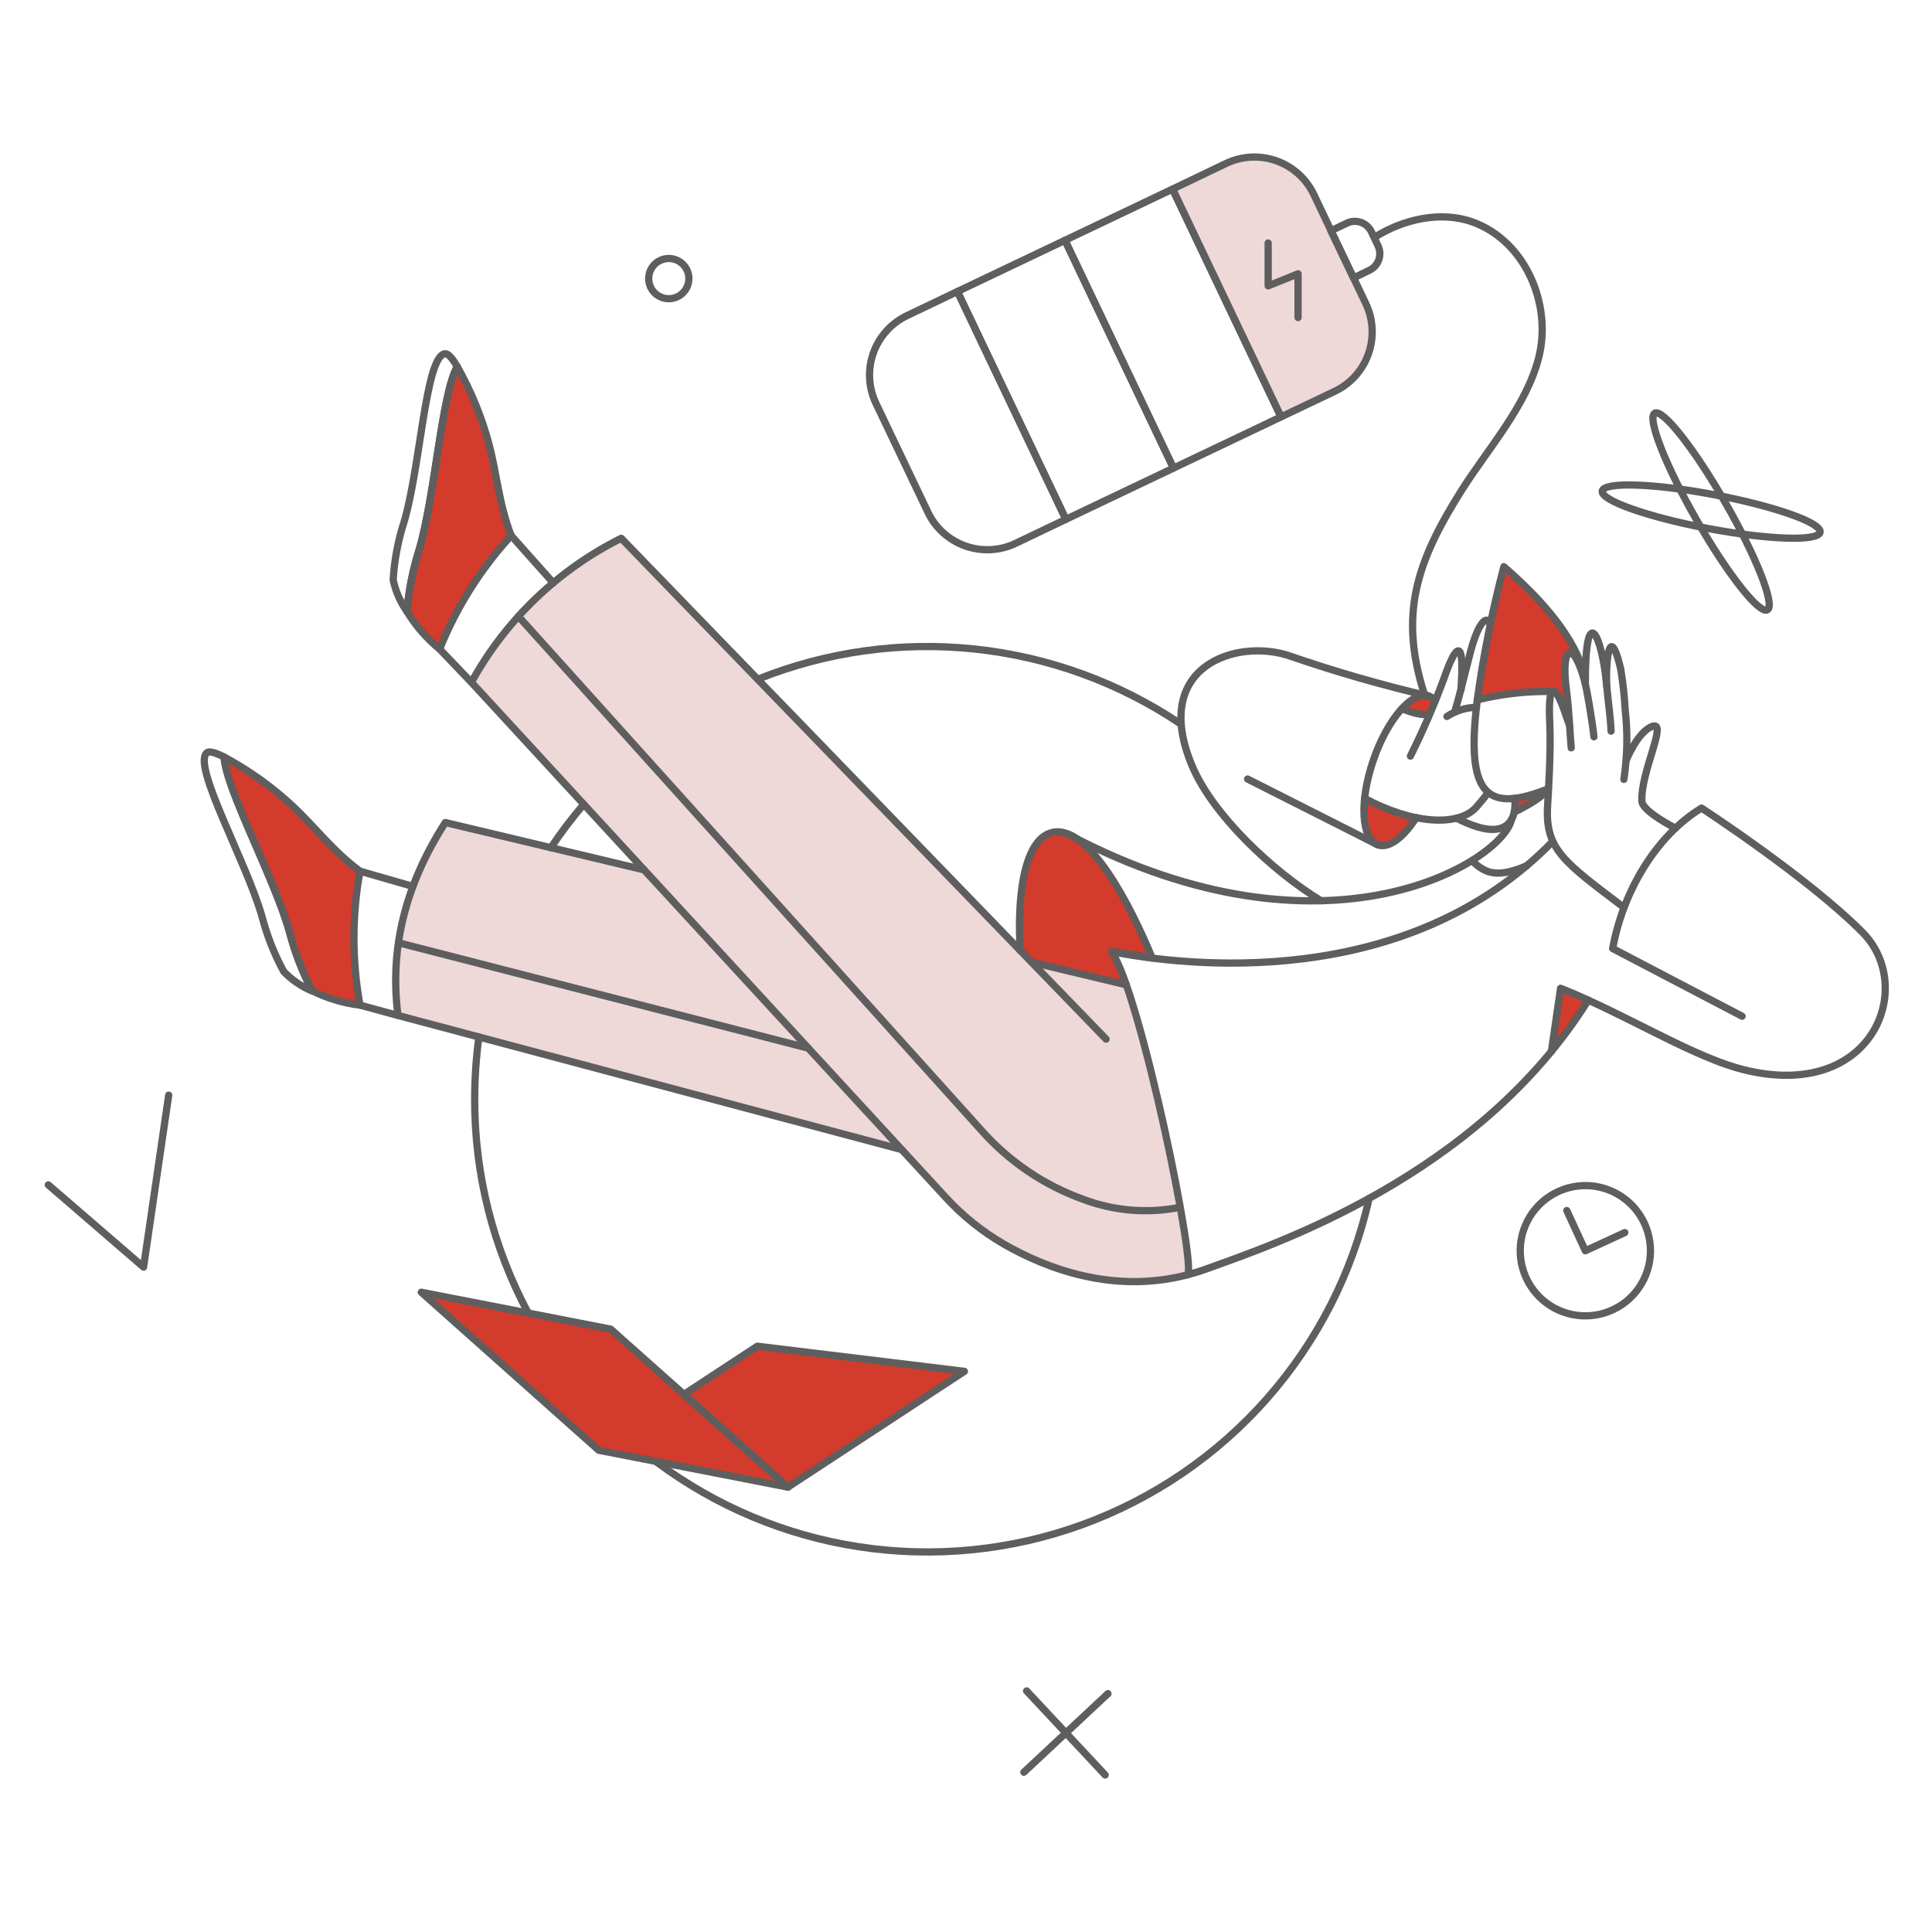 <svg xmlns="http://www.w3.org/2000/svg" fill="none" viewBox="0 0 200 200" stroke-width=".75"><g id="Work-Overworked-employee-01"><g id="color 2"><path id="Vector" fill="#eed8d8" d="M116.612 101.946L106.812 99.609L64.321 55.716C57.751 58.994 52.337 64.198 48.8 70.632L66.68 90.051L46.121 85.151C42.055 91.459 40.307 98.091 41.221 105.121L93.36 119.011C97.725 123.744 99.821 126.423 103.981 128.811C108.256 131.262 115.212 133.984 122.907 131.97C123.872 131.839 119.728 110.9 116.612 101.946Z"></path><path id="Vector_2" fill="#eed8d8" d="M141.37 31.433L135.993 20.166C135.609 19.357 135.069 18.632 134.405 18.032C133.74 17.432 132.964 16.969 132.121 16.669C131.277 16.369 130.383 16.238 129.489 16.284C128.595 16.33 127.719 16.551 126.91 16.936L121.362 19.576L132.591 43.157L138.14 40.516C138.95 40.133 139.676 39.594 140.278 38.93C140.879 38.266 141.343 37.49 141.643 36.646C141.943 35.802 142.073 34.907 142.027 34.012C141.98 33.118 141.757 32.241 141.37 31.433ZM134.587 32.858C134.587 32.908 134.567 32.957 134.531 32.992C134.496 33.028 134.447 33.048 134.397 33.048C134.347 33.048 134.298 33.028 134.263 32.992C134.227 32.957 134.207 32.908 134.207 32.858V28.6L131.376 29.854C131.347 29.864 131.316 29.868 131.286 29.865C131.256 29.861 131.226 29.851 131.2 29.834C131.175 29.818 131.153 29.796 131.137 29.769C131.121 29.743 131.112 29.713 131.109 29.683V25.144C131.109 25.094 131.129 25.045 131.165 25.01C131.2 24.974 131.249 24.954 131.299 24.954C131.349 24.954 131.398 24.974 131.433 25.01C131.469 25.045 131.489 25.094 131.489 25.144V29.4L134.321 28.146C134.349 28.134 134.379 28.13 134.409 28.134C134.439 28.137 134.467 28.148 134.492 28.165C134.519 28.181 134.542 28.203 134.558 28.229C134.575 28.256 134.585 28.286 134.587 28.317V32.858Z"></path></g><g id="color 1"><path id="Vector_3" fill="#d33b2d" d="M156.723 82.66C156.834 83.121 156.846 83.6 156.761 84.066C158.075 83.481 159.272 82.664 160.295 81.653C159.135 82.091 157.94 82.428 156.723 82.66Z"></path><path id="Vector_4" fill="#d33b2d" d="M119.272 99.172C117.125 93.966 112.716 85.187 108.859 86.194C106.332 86.859 105.23 91.666 105.61 98.394L106.788 99.61L116.593 101.947C116.225 100.744 115.715 99.59 115.073 98.508C116.4 98.754 117.9 98.963 119.272 99.172Z"></path><path id="Vector_5" fill="#d33b2d" d="M47.334 37.95C45.7 40.858 45.054 51.308 43.382 56.932C42.734 59.003 42.313 61.138 42.128 63.3C43.026 64.781 44.169 66.098 45.51 67.195C47.251 62.865 49.761 58.886 52.92 55.45C50.978 50.451 51.427 44.772 47.334 37.95Z"></path><path id="Vector_6" fill="#d33b2d" d="M37.264 90.184C32.845 86.906 30.439 82.067 23.203 78.366C23.374 81.691 28.409 90.887 29.986 96.53C30.535 98.626 31.319 100.653 32.323 102.573C33.874 103.345 35.545 103.846 37.264 104.055C36.434 99.469 36.434 94.77 37.264 90.184Z"></path><path id="Vector_7" fill="#d33b2d" d="M141.275 82.622C140.686 88.17 143.631 89.291 146.595 84.636C144.733 84.228 142.94 83.55 141.275 82.622Z"></path><path id="Vector_8" fill="#d33b2d" d="M145.132 73.349C146.082 73.805 147.64 74.185 148.02 73.919L148.59 72.532C147.678 71.43 146.291 72.1 145.132 73.349Z"></path><path id="Vector_9" fill="#d33b2d" d="M164.1 70.024C163.265 66.932 160.965 63.241 155.683 58.662C154.493 63.202 153.573 67.808 152.928 72.456C155.425 71.836 157.993 71.542 160.566 71.582C160.794 71.088 161.273 71.612 161.877 73.349C161.897 73.406 161.953 73.558 162.01 73.749C162.132 73.708 162.262 73.695 162.39 73.711C162.333 72.932 162.24 72.077 162.124 71.146C161.564 66.661 162.873 66.038 164.062 70.538C164.137 70.823 164.29 71.602 164.462 72.552C164.444 71.698 164.323 70.849 164.1 70.024Z"></path><path id="Vector_10" fill="#d33b2d" d="M161.549 102.326L160.599 108.843C160.599 108.843 163.43 105.233 164.418 103.543L161.549 102.326Z"></path><path id="Vector_11" fill="#d33b2d" d="M61.984 150.132L81.593 153.951L63.219 137.592L43.61 133.772L61.984 150.132Z"></path><path id="Vector_12" fill="#d33b2d" d="M81.555 153.951L99.834 141.962L78.4 139.359L70.781 144.356L81.555 153.951Z"></path></g><g id="outlines"><path id="Vector_13" stroke="#5e5e5e" stroke-linejoin="round" d="M61.984 150.132L81.593 153.951L63.219 137.592L43.61 133.772L61.984 150.132Z"></path><path id="Vector_14" stroke="#5e5e5e" stroke-linejoin="round" d="M81.555 153.951L99.834 141.962L78.4 139.359L70.781 144.356L81.555 153.951Z"></path><path id="Vector_15" stroke="#5e5e5e" stroke-linecap="round" stroke-linejoin="round" d="M78.458 70.309C85.573 67.454 93.278 66.382 100.901 67.187C108.525 67.992 115.836 70.648 122.198 74.926"></path><path id="Vector_16" stroke="#5e5e5e" stroke-linecap="round" stroke-linejoin="round" d="M57.025 87.752C58.071 86.193 59.206 84.696 60.425 83.268"></path><path id="Vector_17" stroke="#5e5e5e" stroke-linecap="round" stroke-linejoin="round" d="M49.576 107.345C49.286 109.48 49.14 111.632 49.139 113.786C49.123 121.521 51.033 129.138 54.693 135.949"></path><path id="Vector_18" stroke="#5e5e5e" stroke-linecap="round" stroke-linejoin="round" d="M141.731 124.063C140.007 131.737 136.38 138.853 131.184 144.757C125.987 150.661 119.388 155.162 111.996 157.846C104.603 160.53 96.653 161.31 88.879 160.115C81.305 158.95 74.135 155.946 67.996 151.37"></path><path id="Vector_19" stroke="#5e5e5e" stroke-linecap="round" stroke-linejoin="round" d="M142.339 24.536C145.246 22.712 149.123 21.798 152.429 22.978C157.902 24.932 160.663 31.492 159.307 36.943C158.04 42.037 154.007 46.464 151.269 50.814C146.654 58.15 144.769 63.602 147.488 71.981"></path><path id="Vector_20" stroke="#5e5e5e" stroke-linecap="round" stroke-linejoin="round" d="M137.779 23.89L140.116 28.773L141.769 27.973C142.217 27.755 142.561 27.371 142.728 26.902C142.895 26.433 142.871 25.917 142.662 25.465L141.962 23.983C141.744 23.535 141.36 23.191 140.891 23.024C140.422 22.857 139.906 22.881 139.454 23.09L137.779 23.89Z"></path><path id="Vector_21" stroke="#5e5e5e" stroke-linecap="round" stroke-linejoin="round" d="M132.61 43.157L121.381 19.576L110.246 24.878L121.476 48.458L132.61 43.157Z"></path><path id="Vector_22" stroke="#5e5e5e" stroke-linecap="round" stroke-linejoin="round" d="M141.389 31.433L136.012 20.147C135.628 19.338 135.088 18.613 134.424 18.013C133.759 17.413 132.983 16.95 132.14 16.65C131.296 16.35 130.402 16.219 129.508 16.265C128.614 16.311 127.737 16.532 126.929 16.917L121.381 19.576L132.61 43.157L138.159 40.516C138.968 40.132 139.692 39.592 140.292 38.928C140.892 38.263 141.355 37.487 141.655 36.644C141.955 35.8 142.086 34.906 142.04 34.012C141.995 33.118 141.773 32.242 141.389 31.433V31.433Z"></path><path id="Vector 2" fill="#5e5e5e" d="M131.656 25.156C131.656 24.949 131.488 24.781 131.281 24.781C131.074 24.781 130.906 24.949 130.906 25.156H131.656ZM131.281 29.594H130.906C130.906 29.718 130.968 29.835 131.072 29.905C131.175 29.974 131.306 29.988 131.422 29.941L131.281 29.594ZM134.375 28.344H134.75C134.75 28.219 134.688 28.103 134.585 28.033C134.481 27.963 134.35 27.949 134.235 27.996L134.375 28.344ZM134 32.875C134 33.082 134.168 33.25 134.375 33.25C134.582 33.25 134.75 33.082 134.75 32.875H134ZM130.906 25.156V29.594H131.656V25.156H130.906ZM131.422 29.941L134.515 28.691L134.235 27.996L131.141 29.246L131.422 29.941ZM134 28.344V32.875H134.75V28.344H134Z"></path><path id="Vector_23" stroke="#5e5e5e" stroke-linecap="round" stroke-linejoin="round" d="M121.476 48.458L110.246 24.878L99.112 30.179L110.341 53.759L121.476 48.458Z"></path><path id="Vector_24" stroke="#5e5e5e" stroke-linecap="round" stroke-linejoin="round" d="M90.675 41.751C90.291 40.943 90.069 40.066 90.024 39.172C89.978 38.278 90.109 37.384 90.409 36.54C90.709 35.697 91.172 34.921 91.772 34.256C92.372 33.592 93.097 33.052 93.906 32.668L99.112 30.179L110.341 53.759L105.135 56.248C104.327 56.633 103.45 56.854 102.556 56.9C101.662 56.946 100.768 56.815 99.925 56.515C99.081 56.215 98.305 55.752 97.641 55.152C96.977 54.552 96.437 53.827 96.053 53.018L90.675 41.751Z"></path><path id="Vector_25" stroke="#5e5e5e" stroke-linecap="round" stroke-linejoin="round" d="M93.355 119.009L41.2 105.119C40.288 98.089 42.036 91.457 46.1 85.149L66.678 90.049"></path><path id="Vector_26" stroke="#5e5e5e" stroke-linecap="round" stroke-linejoin="round" d="M116.593 101.946L106.807 99.609"></path><path id="Vector_27" stroke="#5e5e5e" stroke-linecap="round" stroke-linejoin="round" d="M121.97 125.013C118.679 125.637 115.28 125.341 112.146 124.158C108.079 122.698 104.446 120.236 101.582 117L53.661 63.8"></path><path id="Vector_28" stroke="#5e5e5e" stroke-linecap="round" stroke-linejoin="round" d="M41.254 97.595L83.664 108.501"></path><path id="Vector_29" stroke="#5e5e5e" stroke-linecap="round" stroke-linejoin="round" d="M152.923 72.513C151.668 82.527 154.044 84.142 160.276 81.653"></path><path id="Vector_30" stroke="#5e5e5e" stroke-linecap="round" stroke-linejoin="round" d="M114.5 107.57L64.308 55.723C57.744 59.001 52.334 64.202 48.8 70.632L97.842 123.892C99.615 125.838 101.679 127.498 103.96 128.813C108.244 131.271 115.203 133.986 122.905 131.972"></path><path id="Vector_31" stroke="#5e5e5e" stroke-linecap="round" stroke-linejoin="round" d="M150.775 84.693C157.388 88.093 156.818 83.002 156.818 83.002L156.778 82.648"></path><path id="Vector_32" stroke="#5e5e5e" stroke-linecap="round" stroke-linejoin="round" d="M156.476 84.826C155.526 89.196 137.342 100.502 110.607 86.384"></path><path id="Vector_33" stroke="#5e5e5e" stroke-linecap="round" stroke-linejoin="round" d="M105.61 98.393C105.23 91.666 106.331 86.857 108.859 86.193C112.715 85.182 117.125 93.964 119.272 99.171C117.999 98.905 116.441 98.677 115.072 98.506"></path><path id="Vector_34" stroke="#5e5e5e" stroke-linecap="round" stroke-linejoin="round" d="M47.334 37.95C46.821 37.076 46.384 36.58 46.061 36.62C44.045 36.872 43.536 48.307 41.824 54.044C41.199 55.984 40.821 57.995 40.7 60.03C40.95 61.205 41.435 62.318 42.128 63.3C42.3 61.137 42.721 59.001 43.382 56.934C45.053 51.308 45.7 40.858 47.334 37.95Z"></path><path id="Vector_35" stroke="#5e5e5e" stroke-linecap="round" stroke-linejoin="round" d="M52.92 55.45C51.628 52.125 51.444 49.065 50.602 45.912C49.853 43.131 48.755 40.456 47.334 37.95C45.7 40.858 45.044 51.305 43.382 56.932C42.732 59.002 42.312 61.138 42.128 63.3C43.026 64.781 44.169 66.098 45.51 67.195C47.251 62.865 49.761 58.886 52.92 55.45V55.45Z"></path><path id="Vector_36" stroke="#5e5e5e" stroke-linecap="round" stroke-linejoin="round" d="M45.51 67.193L48.797 70.632"></path><path id="Vector_37" stroke="#5e5e5e" stroke-linecap="round" stroke-linejoin="round" d="M52.92 55.45L57.272 60.334"></path><path id="Vector_38" stroke="#5e5e5e" stroke-linecap="round" stroke-linejoin="round" d="M23.2 78.366C22.307 77.909 21.661 77.72 21.414 77.929C19.858 79.242 25.5 89.163 27.133 94.915C27.647 96.887 28.4 98.789 29.375 100.578C30.209 101.443 31.211 102.128 32.32 102.592C31.316 100.672 30.532 98.645 29.983 96.549C28.419 90.884 23.374 81.691 23.2 78.366Z"></path><path id="Vector_39" stroke="#5e5e5e" stroke-linecap="round" stroke-linejoin="round" d="M37.264 90.184C34.395 88.056 32.588 85.569 30.214 83.363C28.096 81.409 25.741 79.729 23.203 78.363C23.374 81.688 28.403 90.886 29.986 96.527C30.535 98.623 31.319 100.65 32.323 102.57C33.874 103.342 35.545 103.843 37.264 104.052C36.434 99.467 36.434 94.769 37.264 90.184V90.184Z"></path><path id="Vector_40" stroke="#5e5e5e" stroke-linecap="round" stroke-linejoin="round" d="M37.283 104.055L41.197 105.119"></path><path id="Vector_41" stroke="#5e5e5e" stroke-linecap="round" stroke-linejoin="round" d="M37.264 90.184L42.755 91.761"></path><path id="Vector_42" stroke="#5e5e5e" stroke-linecap="round" stroke-linejoin="round" d="M170.232 126.647C170.792 127.857 170.98 129.206 170.774 130.523C170.567 131.84 169.974 133.066 169.071 134.047C168.167 135.027 166.993 135.717 165.697 136.03C164.401 136.343 163.041 136.265 161.79 135.805C160.539 135.346 159.451 134.525 158.666 133.448C157.881 132.37 157.433 131.084 157.379 129.752C157.324 128.42 157.666 127.102 158.361 125.964C159.056 124.826 160.073 123.92 161.283 123.36C162.086 122.987 162.955 122.776 163.84 122.739C164.725 122.703 165.608 122.841 166.44 123.146C167.271 123.452 168.034 123.918 168.685 124.519C169.335 125.12 169.861 125.843 170.232 126.647V126.647Z"></path><path id="Vector_43" stroke="#5e5e5e" stroke-linecap="round" stroke-linejoin="round" d="M162.195 125.317L164.114 129.478L168.199 127.597"></path><path id="Vector_44" stroke="#5e5e5e" stroke-linecap="round" stroke-linejoin="round" d="M148.59 72.532C148.415 72.317 148.185 72.153 147.925 72.057C146.225 71.438 143.631 74.432 142.168 78.689C140.705 82.946 140.916 86.871 142.643 87.467C143.785 87.861 145.284 86.688 146.614 84.636"></path><path id="Vector_45" stroke="#5e5e5e" stroke-linecap="round" stroke-linejoin="round" d="M147.925 72.057C143.063 70.923 138.262 69.54 133.542 67.915C128.108 66.033 119.024 68.884 123.414 79.297C125.561 84.389 131.774 90.222 136.753 93.243"></path><path id="Vector_46" stroke="#5e5e5e" stroke-linecap="round" stroke-linejoin="round" d="M142.643 87.467L129.152 80.646"></path><path id="Vector_47" stroke="#5e5e5e" stroke-linecap="round" stroke-linejoin="round" d="M154.063 82.052C153.645 82.584 153.23 83.1 152.828 83.552C150.979 85.635 146.139 85.281 141.256 82.64"></path><path id="Vector_48" stroke="#5e5e5e" stroke-linecap="round" stroke-linejoin="round" d="M147.982 73.881C147.602 74.166 146.082 73.786 145.132 73.349"></path><path id="Vector_49" stroke="#5e5e5e" stroke-linecap="round" stroke-linejoin="round" d="M151.25 71.392C151.269 71.183 151.307 69.792 151.326 69.606C151.421 66.262 150.652 66.835 149.464 70.271C148.455 72.998 147.301 75.668 146.006 78.271"></path><path id="Vector_50" stroke="#5e5e5e" stroke-linecap="round" stroke-linejoin="round" d="M154.272 64.685C153.949 63.507 153.001 64.496 152.22 67.497C151.576 69.968 151.079 72.097 150.585 73.71"></path><path id="Vector_51" stroke="#5e5e5e" stroke-linecap="round" stroke-linejoin="round" d="M152.847 73.216C151.758 73.242 150.699 73.57 149.787 74.166"></path><path id="Vector_52" stroke="#5e5e5e" stroke-linecap="round" stroke-linejoin="round" d="M180.341 105.2L166.941 98.189C168.005 92.355 171.368 86.56 176.141 83.653C176.141 83.653 187.122 90.799 192.805 96.517C198.417 102.163 193.905 114.126 180.397 110.71C175.94 109.576 170.032 106.091 164.418 103.535C152.927 121.935 131.511 128.95 124.818 131.383C124.175 131.616 123.535 131.811 122.9 131.977C124.021 131.825 118.092 102.844 115.071 98.512C122.557 99.994 145.491 102.768 160.73 87.112"></path><path id="Vector_53" stroke="#5e5e5e" stroke-linecap="round" stroke-linejoin="round" d="M168.351 78.689C168.351 78.689 169.529 75.742 171.051 75.189C172.685 74.599 169.813 79.959 169.968 82.942C170.024 84.006 173.446 85.735 173.446 85.735"></path><path id="Vector_54" stroke="#5e5e5e" stroke-linecap="round" stroke-linejoin="round" d="M166.337 71.05C166.204 69.359 166.482 63.903 167.762 69.188C168.006 70.609 168.164 72.043 168.237 73.482C168.509 75.877 168.464 78.298 168.104 80.682"></path><path id="Vector_55" stroke="#5e5e5e" stroke-linecap="round" stroke-linejoin="round" d="M162.5 75.173C162.424 74.964 161.968 73.673 161.911 73.482C160.771 70.347 160.253 71.164 160.429 74.793C160.577 77.853 160.263 82.318 160.201 83.515C159.971 87.981 161.968 89.272 168.086 93.927"></path><path id="Vector_56" stroke="#5e5e5e" stroke-linecap="round" stroke-linejoin="round" d="M165.007 76.275C164.76 74.128 164.243 71.275 164.076 70.651C162.885 66.156 161.57 66.794 162.138 71.259C162.462 73.805 162.499 75.724 162.651 77.416"></path><path id="Vector_57" stroke="#5e5e5e" stroke-linecap="round" stroke-linejoin="round" d="M164.114 70.784C164.095 62.084 165.814 65.748 166.28 70.594C166.492 72.779 166.736 74.394 166.774 75.686"></path><path id="Vector_58" stroke="#5e5e5e" stroke-linecap="round" stroke-linejoin="round" d="M164.116 70.106C163.316 66.992 161.006 63.281 155.678 58.662C154.488 63.202 153.568 67.808 152.923 72.456C155.42 71.836 157.988 71.542 160.561 71.582"></path><path id="Vector_59" stroke="#5e5e5e" stroke-linecap="round" stroke-linejoin="round" d="M152.372 89.1C153.531 90.164 154.652 91.1 158.053 89.613"></path><path id="Vector_60" stroke="#5e5e5e" stroke-linecap="round" stroke-linejoin="round" d="M160.295 81.653C159.516 82.793 156.761 84.066 156.761 84.066"></path><path id="Vector_61" stroke="#5e5e5e" stroke-linecap="round" stroke-linejoin="round" d="M188.416 55.089C188.245 56.058 183.058 55.889 176.826 54.709C170.594 53.529 165.691 51.802 165.862 50.833C166.033 49.864 171.22 50.033 177.453 51.213C183.686 52.393 188.587 54.12 188.416 55.089Z"></path><path id="Vector_62" stroke="#5e5e5e" stroke-linecap="round" stroke-linejoin="round" d="M182.963 63.127C182.146 63.621 178.871 59.483 175.648 53.854C172.425 48.225 170.479 43.271 171.296 42.777C172.113 42.283 175.382 46.425 178.612 52.049C181.842 57.673 183.78 62.633 182.963 63.127Z"></path><path id="Vector_63" stroke="#5e5e5e" stroke-linecap="round" stroke-linejoin="round" d="M5 122.657L14.862 131.169L17.465 113.365"></path><path id="Vector_64" stroke="#5e5e5e" stroke-linecap="round" stroke-linejoin="round" d="M71.313 28.906C71.3 29.318 71.165 29.716 70.925 30.051C70.686 30.386 70.352 30.642 69.967 30.788C69.582 30.933 69.162 30.961 68.76 30.868C68.359 30.774 67.995 30.564 67.713 30.264C67.431 29.963 67.245 29.586 67.178 29.18C67.111 28.774 67.165 28.356 67.335 27.981C67.505 27.606 67.782 27.29 68.132 27.072C68.482 26.855 68.888 26.746 69.3 26.759C69.573 26.768 69.842 26.83 70.091 26.943C70.34 27.056 70.564 27.216 70.751 27.416C70.938 27.615 71.084 27.849 71.18 28.105C71.277 28.361 71.322 28.633 71.313 28.906V28.906Z"></path><path id="Vector_65" stroke="#5e5e5e" stroke-linecap="round" stroke-linejoin="round" d="M106.275 175.043L114.408 183.745"></path><path id="Vector_66" stroke="#5e5e5e" stroke-linecap="round" stroke-linejoin="round" d="M114.693 175.328L105.99 183.46"></path><path id="Vector_67" stroke="#5e5e5e" stroke-linecap="round" stroke-linejoin="round" d="M164.419 103.53C163.45 103.089 162.491 102.676 161.549 102.307L160.599 108.843"></path></g></g></svg>